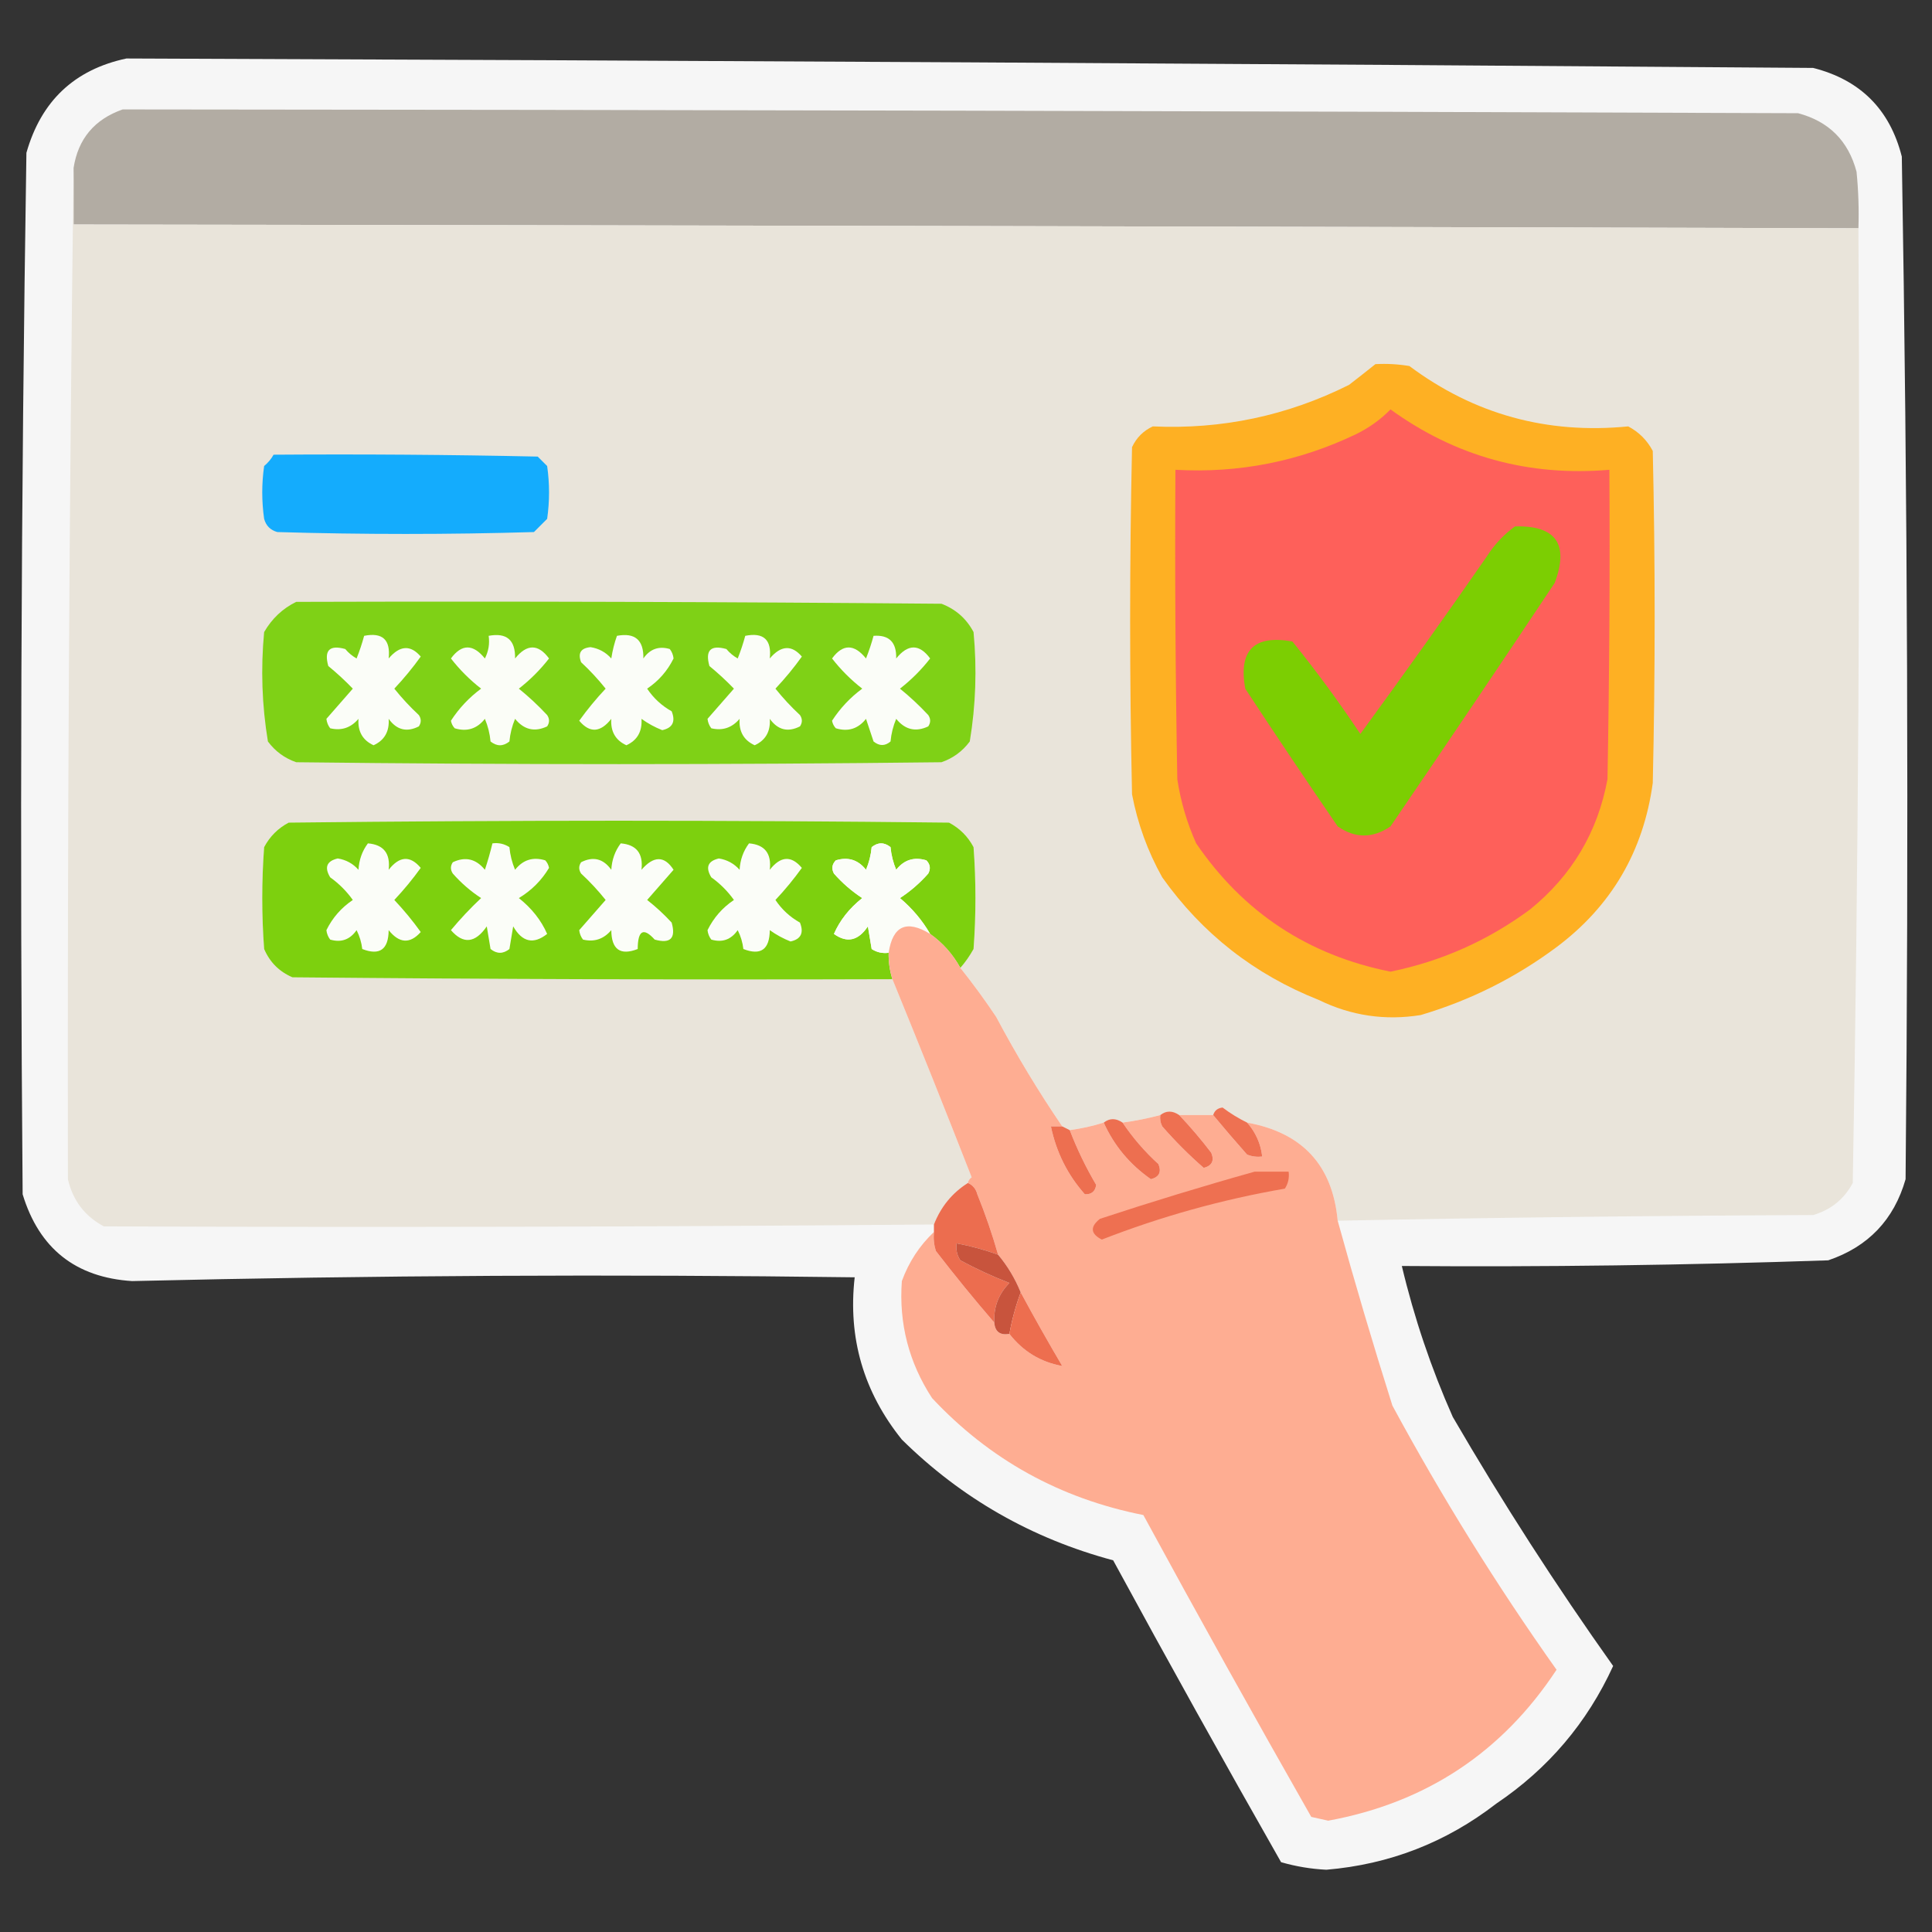 <?xml version="1.0" encoding="UTF-8"?>
<!DOCTYPE svg PUBLIC "-//W3C//DTD SVG 1.1//EN" "http://www.w3.org/Graphics/SVG/1.1/DTD/svg11.dtd">
<svg xmlns="http://www.w3.org/2000/svg" version="1.1" width="512px" height="512px" style="shape-rendering:geometricPrecision; text-rendering:geometricPrecision; image-rendering:optimizeQuality; fill-rule:evenodd; clip-rule:evenodd" xmlns:xlink="http://www.w3.org/1999/xlink">
<rect width="100%" height="100%" fill="#333333" stroke="none"/>
<g><path style="opacity:0.959" fill="#fefefe" d="M 33.5,15.5 C 182.502,16.035 331.502,16.868 480.5,18C 493,21.167 500.833,29 504,41.5C 505.523,131.828 505.856,222.161 505,312.5C 501.929,323.238 495.096,330.404 484.5,334C 446.845,335.291 409.178,335.791 371.5,335.5C 374.77,349.248 379.27,362.581 385,375.5C 398.181,398.172 412.348,420.172 427.5,441.5C 420.613,456.557 410.28,468.723 396.5,478C 383.231,488.257 368.231,494.09 351.5,495.5C 347.418,495.298 343.418,494.631 339.5,493.5C 324.413,466.995 309.58,440.328 295,413.5C 273.431,407.721 254.764,397.054 239,381.5C 228.846,368.874 224.679,354.541 226.5,338.5C 162.651,337.649 98.817,337.983 35,339.5C 20.035,338.537 10.368,330.87 6,316.5C 5.231,224.496 5.564,132.496 7,40.5C 10.892,26.771 19.725,18.438 33.5,15.5 Z"/></g>
<g><path style="opacity:1" fill="#b2aca3" d="M 492.5,60.5 C 334.834,60.037 177.167,59.704 19.5,59.5C 19.5,54.5 19.5,49.5 19.5,44.5C 20.701,36.792 25.034,31.625 32.5,29C 180.499,29.108 328.499,29.442 476.5,30C 484.667,32.167 489.833,37.333 492,45.5C 492.499,50.489 492.666,55.489 492.5,60.5 Z"/></g>
<g><path style="opacity:1" fill="#e9e4da" d="M 19.5,44.5 C 19.5,49.5 19.5,54.5 19.5,59.5C 177.167,59.704 334.834,60.037 492.5,60.5C 492.995,144.915 492.495,229.249 491,313.5C 488.708,317.788 485.208,320.622 480.5,322C 438.331,322.167 396.331,322.667 354.5,323.5C 353.151,308.814 345.151,300.147 330.5,297.5C 328.208,296.376 326.042,295.043 324,293.5C 322.699,293.639 321.866,294.305 321.5,295.5C 318.5,295.5 315.5,295.5 312.5,295.5C 310.716,294.28 309.05,294.28 307.5,295.5C 304.239,296.378 300.906,297.044 297.5,297.5C 295.716,296.28 294.05,296.28 292.5,297.5C 289.583,298.417 286.583,299.084 283.5,299.5C 282.833,299.167 282.167,298.833 281.5,298.5C 275.204,289.265 269.371,279.598 264,269.5C 261.002,265.008 257.835,260.675 254.5,256.5C 255.804,255.013 256.97,253.346 258,251.5C 258.667,242.5 258.667,233.5 258,224.5C 256.5,221.667 254.333,219.5 251.5,218C 193.167,217.333 134.833,217.333 76.5,218C 73.667,219.5 71.5,221.667 70,224.5C 69.333,233.5 69.333,242.5 70,251.5C 71.5,255 74,257.5 77.5,259C 130.499,259.5 183.499,259.667 236.5,259.5C 243.632,276.933 250.632,294.433 257.5,312C 256.944,312.383 256.611,312.883 256.5,313.5C 252.337,316.128 249.337,319.795 247.5,324.5C 174.167,325.131 100.834,325.298 27.5,325C 22.449,322.28 19.282,318.113 18,312.5C 17.847,223 18.347,133.666 19.5,44.5 Z"/></g>
<g><path style="opacity:1" fill="#feb023" d="M 364.5,96.5 C 367.518,96.335 370.518,96.502 373.5,97C 390.638,109.788 409.972,115.121 431.5,113C 434.333,114.5 436.5,116.667 438,119.5C 438.667,148.833 438.667,178.167 438,207.5C 435.527,225.623 427.027,240.123 412.5,251C 401.616,259.109 389.616,265.109 376.5,269C 367.055,270.516 358.055,269.182 349.5,265C 332.415,258.24 318.582,247.407 308,232.5C 304.144,225.599 301.477,218.266 300,210.5C 299.333,179.833 299.333,149.167 300,118.5C 301.167,116 303,114.167 305.5,113C 323.813,113.838 341.146,110.171 357.5,102C 359.903,100.147 362.236,98.314 364.5,96.5 Z"/></g>
<g><path style="opacity:1" fill="#fe605a" d="M 368.5,108.5 C 385.743,120.98 405.076,126.313 426.5,124.5C 426.667,151.835 426.5,179.169 426,206.5C 423.413,220.504 416.58,232.004 405.5,241C 394.359,249.239 382.025,254.739 368.5,257.5C 346.65,253.131 329.483,241.798 317,223.5C 314.558,218.067 312.892,212.4 312,206.5C 311.5,179.169 311.333,151.835 311.5,124.5C 328.337,125.456 344.337,122.29 359.5,115C 362.921,113.301 365.921,111.135 368.5,108.5 Z"/></g>
<g><path style="opacity:1" fill="#14acfd" d="M 72.5,120.5 C 95.836,120.333 119.169,120.5 142.5,121C 143.333,121.833 144.167,122.667 145,123.5C 145.667,128.167 145.667,132.833 145,137.5C 143.833,138.667 142.667,139.833 141.5,141C 118.833,141.667 96.167,141.667 73.5,141C 71.667,140.5 70.5,139.333 70,137.5C 69.333,132.833 69.333,128.167 70,123.5C 71.045,122.627 71.878,121.627 72.5,120.5 Z"/></g>
<g><path style="opacity:1" fill="#7cce02" d="M 401.5,139.5 C 412.368,139.22 415.868,144.22 412,154.5C 397.624,176.086 383.124,197.586 368.5,219C 363.8,222.212 359.133,222.212 354.5,219C 346.209,206.92 338.043,194.753 330,182.5C 328.167,172.333 332.333,168.167 342.5,170C 348.854,177.862 354.854,186.029 360.5,194.5C 371.861,178.972 383.027,163.306 394,147.5C 396.028,144.308 398.528,141.641 401.5,139.5 Z"/></g>
<g><path style="opacity:1" fill="#7fd116" d="M 78.5,159.5 C 135.501,159.333 192.501,159.5 249.5,160C 253.275,161.442 256.108,163.942 258,167.5C 258.92,177.242 258.587,186.908 257,196.5C 255.062,199.106 252.562,200.939 249.5,202C 192.5,202.667 135.5,202.667 78.5,202C 75.438,200.939 72.938,199.106 71,196.5C 69.413,186.908 69.08,177.242 70,167.5C 72.074,163.923 74.907,161.256 78.5,159.5 Z"/></g>
<g><path style="opacity:1" fill="#fbfdf8" d="M 96.5,168.5 C 101.367,167.533 103.534,169.533 103,174.5C 105.967,171.009 108.8,170.842 111.5,174C 109.369,176.968 107.036,179.801 104.5,182.5C 106.483,184.984 108.65,187.317 111,189.5C 111.667,190.5 111.667,191.5 111,192.5C 107.794,194.124 105.128,193.458 103,190.5C 103.225,193.846 101.892,196.18 99,197.5C 96.108,196.18 94.775,193.846 95,190.5C 92.975,192.879 90.475,193.713 87.5,193C 86.942,192.275 86.608,191.442 86.5,190.5C 88.745,187.911 91.078,185.244 93.5,182.5C 91.47,180.393 89.303,178.393 87,176.5C 85.833,172.333 87.333,170.833 91.5,172C 92.354,173.022 93.354,173.855 94.5,174.5C 95.294,172.505 95.961,170.505 96.5,168.5 Z"/></g>
<g><path style="opacity:1" fill="#fbfdf7" d="M 129.5,168.5 C 134.272,167.603 136.605,169.603 136.5,174.5C 139.636,170.614 142.636,170.614 145.5,174.5C 143.167,177.5 140.5,180.167 137.5,182.5C 140.124,184.622 142.624,186.955 145,189.5C 145.667,190.5 145.667,191.5 145,192.5C 141.684,194.069 138.851,193.402 136.5,190.5C 135.692,192.423 135.192,194.423 135,196.5C 133.333,197.833 131.667,197.833 130,196.5C 129.808,194.423 129.308,192.423 128.5,190.5C 126.408,193.152 123.742,193.986 120.5,193C 119.978,192.439 119.645,191.772 119.5,191C 121.661,187.673 124.327,184.84 127.5,182.5C 124.5,180.167 121.833,177.5 119.5,174.5C 122.364,170.614 125.364,170.614 128.5,174.5C 129.466,172.604 129.799,170.604 129.5,168.5 Z"/></g>
<g><path style="opacity:1" fill="#fbfdf8" d="M 163.5,168.5 C 168.272,167.603 170.605,169.603 170.5,174.5C 172.26,171.979 174.593,171.146 177.5,172C 178.059,172.725 178.392,173.558 178.5,174.5C 176.885,177.783 174.551,180.449 171.5,182.5C 173.19,185.024 175.357,187.024 178,188.5C 179.08,191.237 178.246,192.904 175.5,193.5C 173.563,192.74 171.73,191.74 170,190.5C 170.225,193.846 168.892,196.18 166,197.5C 163.108,196.18 161.775,193.846 162,190.5C 159.123,194.164 156.29,194.331 153.5,191C 155.631,188.032 157.964,185.199 160.5,182.5C 158.517,180.016 156.35,177.683 154,175.5C 153.085,173.08 153.918,171.747 156.5,171.5C 158.697,171.848 160.53,172.848 162,174.5C 162.315,172.414 162.815,170.414 163.5,168.5 Z"/></g>
<g><path style="opacity:1" fill="#fbfdf8" d="M 197.5,168.5 C 202.367,167.533 204.534,169.533 204,174.5C 206.967,171.009 209.8,170.842 212.5,174C 210.399,176.943 208.066,179.776 205.5,182.5C 207.483,184.984 209.65,187.317 212,189.5C 212.667,190.5 212.667,191.5 212,192.5C 208.794,194.124 206.128,193.458 204,190.5C 204.225,193.846 202.892,196.18 200,197.5C 197.108,196.18 195.775,193.846 196,190.5C 193.975,192.879 191.475,193.713 188.5,193C 187.941,192.275 187.608,191.442 187.5,190.5C 189.745,187.911 192.078,185.244 194.5,182.5C 192.47,180.393 190.303,178.393 188,176.5C 186.833,172.333 188.333,170.833 192.5,172C 193.354,173.022 194.354,173.855 195.5,174.5C 196.295,172.505 196.961,170.505 197.5,168.5 Z"/></g>
<g><path style="opacity:1" fill="#fbfdf8" d="M 231.5,168.5 C 235.619,168.199 237.619,170.199 237.5,174.5C 240.636,170.614 243.636,170.614 246.5,174.5C 244.167,177.5 241.5,180.167 238.5,182.5C 241.124,184.622 243.624,186.955 246,189.5C 246.667,190.5 246.667,191.5 246,192.5C 242.684,194.069 239.851,193.402 237.5,190.5C 236.692,192.423 236.192,194.423 236,196.5C 234.542,197.747 233.042,197.747 231.5,196.5C 230.833,194.5 230.167,192.5 229.5,190.5C 227.408,193.152 224.742,193.986 221.5,193C 220.978,192.439 220.645,191.772 220.5,191C 222.661,187.673 225.327,184.84 228.5,182.5C 225.5,180.167 222.833,177.5 220.5,174.5C 223.364,170.614 226.364,170.614 229.5,174.5C 230.295,172.505 230.961,170.505 231.5,168.5 Z"/></g>
<g><path style="opacity:1" fill="#7dd00e" d="M 254.5,256.5 C 252.528,252.895 249.861,249.895 246.5,247.5C 244.443,243.933 241.777,240.766 238.5,238C 241.28,236.188 243.78,234.021 246,231.5C 246.684,230.216 246.517,229.049 245.5,228C 242.258,227.014 239.592,227.848 237.5,230.5C 236.692,228.577 236.192,226.577 236,224.5C 234.333,223.167 232.667,223.167 231,224.5C 230.808,226.577 230.308,228.577 229.5,230.5C 227.408,227.848 224.742,227.014 221.5,228C 220.483,229.049 220.316,230.216 221,231.5C 223.22,234.021 225.72,236.188 228.5,238C 225.078,240.719 222.578,243.886 221,247.5C 224.448,249.988 227.448,249.322 230,245.5C 230.333,247.5 230.667,249.5 231,251.5C 232.356,252.38 233.856,252.714 235.5,252.5C 235.448,254.903 235.781,257.236 236.5,259.5C 183.499,259.667 130.499,259.5 77.5,259C 74,257.5 71.5,255 70,251.5C 69.333,242.5 69.333,233.5 70,224.5C 71.5,221.667 73.667,219.5 76.5,218C 134.833,217.333 193.167,217.333 251.5,218C 254.333,219.5 256.5,221.667 258,224.5C 258.667,233.5 258.667,242.5 258,251.5C 256.97,253.346 255.804,255.013 254.5,256.5 Z"/></g>
<g><path style="opacity:1" fill="#fbfdf8" d="M 97.5,223.5 C 101.667,223.846 103.5,226.18 103,230.5C 105.877,226.836 108.71,226.669 111.5,230C 109.369,232.968 107.036,235.801 104.5,238.5C 107.066,241.224 109.399,244.057 111.5,247C 108.651,250.192 105.818,250.025 103,246.5C 102.956,251.633 100.622,253.299 96,251.5C 95.798,249.744 95.298,248.078 94.5,246.5C 92.74,249.021 90.407,249.854 87.5,249C 86.942,248.275 86.608,247.442 86.5,246.5C 88.115,243.217 90.448,240.551 93.5,238.5C 91.833,236.167 89.833,234.167 87.5,232.5C 85.906,229.855 86.573,228.188 89.5,227.5C 91.697,227.848 93.53,228.848 95,230.5C 95.153,227.849 95.987,225.516 97.5,223.5 Z"/></g>
<g><path style="opacity:1" fill="#fbfdf8" d="M 130.5,223.5 C 132.144,223.286 133.644,223.62 135,224.5C 135.192,226.577 135.692,228.577 136.5,230.5C 138.592,227.848 141.258,227.014 144.5,228C 145.022,228.561 145.355,229.228 145.5,230C 143.512,233.321 140.846,235.988 137.5,238C 140.922,240.719 143.422,243.886 145,247.5C 141.4,250.354 138.4,249.687 136,245.5C 135.667,247.5 135.333,249.5 135,251.5C 133.333,252.833 131.667,252.833 130,251.5C 129.667,249.5 129.333,247.5 129,245.5C 125.943,249.951 122.776,250.284 119.5,246.5C 121.984,243.516 124.65,240.682 127.5,238C 124.72,236.188 122.22,234.021 120,231.5C 119.333,230.5 119.333,229.5 120,228.5C 123.316,226.931 126.149,227.598 128.5,230.5C 129.275,228.157 129.942,225.823 130.5,223.5 Z"/></g>
<g><path style="opacity:1" fill="#fbfdf8" d="M 164.5,223.5 C 168.667,223.846 170.5,226.18 170,230.5C 173.251,226.751 176.084,226.751 178.5,230.5C 176.255,233.089 173.922,235.756 171.5,238.5C 173.791,240.288 175.957,242.288 178,244.5C 179.167,248.667 177.667,250.167 173.5,249C 170.528,245.707 169.028,246.541 169,251.5C 164.378,253.299 162.044,251.633 162,246.5C 159.975,248.879 157.475,249.713 154.5,249C 153.941,248.275 153.608,247.442 153.5,246.5C 155.745,243.911 158.078,241.244 160.5,238.5C 158.517,236.016 156.35,233.683 154,231.5C 153.333,230.5 153.333,229.5 154,228.5C 157.206,226.876 159.872,227.542 162,230.5C 162.153,227.849 162.987,225.516 164.5,223.5 Z"/></g>
<g><path style="opacity:1" fill="#fbfdf8" d="M 198.5,223.5 C 202.667,223.846 204.5,226.18 204,230.5C 206.877,226.836 209.71,226.669 212.5,230C 210.369,232.968 208.036,235.801 205.5,238.5C 207.19,241.024 209.357,243.024 212,244.5C 213.08,247.237 212.246,248.904 209.5,249.5C 207.563,248.74 205.73,247.74 204,246.5C 203.956,251.633 201.622,253.299 197,251.5C 196.798,249.744 196.298,248.078 195.5,246.5C 193.74,249.021 191.407,249.854 188.5,249C 187.941,248.275 187.608,247.442 187.5,246.5C 189.115,243.217 191.449,240.551 194.5,238.5C 192.833,236.167 190.833,234.167 188.5,232.5C 186.906,229.855 187.573,228.188 190.5,227.5C 192.697,227.848 194.53,228.848 196,230.5C 196.153,227.849 196.987,225.516 198.5,223.5 Z"/></g>
<g><path style="opacity:1" fill="#fbfdf8" d="M 246.5,247.5 C 240.254,243.674 236.587,245.341 235.5,252.5C 233.856,252.714 232.356,252.38 231,251.5C 230.667,249.5 230.333,247.5 230,245.5C 227.448,249.322 224.448,249.988 221,247.5C 222.578,243.886 225.078,240.719 228.5,238C 225.72,236.188 223.22,234.021 221,231.5C 220.316,230.216 220.483,229.049 221.5,228C 224.742,227.014 227.408,227.848 229.5,230.5C 230.308,228.577 230.808,226.577 231,224.5C 232.667,223.167 234.333,223.167 236,224.5C 236.192,226.577 236.692,228.577 237.5,230.5C 239.592,227.848 242.258,227.014 245.5,228C 246.517,229.049 246.684,230.216 246,231.5C 243.78,234.021 241.28,236.188 238.5,238C 241.777,240.766 244.443,243.933 246.5,247.5 Z"/></g>
<g><path style="opacity:1" fill="#fead92" d="M 246.5,247.5 C 249.861,249.895 252.528,252.895 254.5,256.5C 257.835,260.675 261.002,265.008 264,269.5C 269.371,279.598 275.204,289.265 281.5,298.5C 280.5,298.5 279.5,298.5 278.5,298.5C 279.928,305.357 282.928,311.357 287.5,316.5C 289.266,316.566 290.266,315.732 290.5,314C 287.763,309.359 285.429,304.525 283.5,299.5C 286.583,299.084 289.583,298.417 292.5,297.5C 295.233,303.594 299.399,308.594 305,312.5C 307.188,311.941 307.854,310.607 307,308.5C 303.353,305.175 300.186,301.508 297.5,297.5C 300.906,297.044 304.239,296.378 307.5,295.5C 307.351,296.552 307.517,297.552 308,298.5C 311.46,302.465 315.126,306.132 319,309.5C 321.188,308.941 321.854,307.607 321,305.5C 318.331,302 315.498,298.667 312.5,295.5C 315.5,295.5 318.5,295.5 321.5,295.5C 324.384,298.981 327.384,302.481 330.5,306C 331.793,306.49 333.127,306.657 334.5,306.5C 334.116,303.104 332.782,300.104 330.5,297.5C 345.151,300.147 353.151,308.814 354.5,323.5C 359.023,339.904 363.856,356.237 369,372.5C 382.114,396.762 396.614,420.095 412.5,442.5C 398.079,464.404 377.912,477.737 352,482.5C 350.5,482.167 349,481.833 347.5,481.5C 332.413,454.995 317.58,428.328 303,401.5C 280.897,397.121 262.23,386.787 247,370.5C 240.853,361.06 238.186,350.727 239,339.5C 240.863,334.417 243.696,330.084 247.5,326.5C 247.34,328.199 247.506,329.866 248,331.5C 253.031,338.022 258.197,344.356 263.5,350.5C 263.694,352.912 265.027,353.912 267.5,353.5C 271.124,358.141 275.791,360.975 281.5,362C 277.679,355.519 274.013,349.019 270.5,342.5C 268.988,338.799 266.988,335.466 264.5,332.5C 262.96,327.082 261.127,321.749 259,316.5C 258.623,315.058 257.79,314.058 256.5,313.5C 256.611,312.883 256.944,312.383 257.5,312C 250.632,294.433 243.632,276.933 236.5,259.5C 235.781,257.236 235.448,254.903 235.5,252.5C 236.587,245.341 240.254,243.674 246.5,247.5 Z"/></g>
<g><path style="opacity:1" fill="#ee7051" d="M 312.5,295.5 C 315.498,298.667 318.331,302 321,305.5C 321.854,307.607 321.188,308.941 319,309.5C 315.126,306.132 311.46,302.465 308,298.5C 307.517,297.552 307.351,296.552 307.5,295.5C 309.05,294.28 310.716,294.28 312.5,295.5 Z"/></g>
<g><path style="opacity:1" fill="#ee7152" d="M 330.5,297.5 C 332.782,300.104 334.116,303.104 334.5,306.5C 333.127,306.657 331.793,306.49 330.5,306C 327.384,302.481 324.384,298.981 321.5,295.5C 321.866,294.305 322.699,293.639 324,293.5C 326.042,295.043 328.208,296.376 330.5,297.5 Z"/></g>
<g><path style="opacity:1" fill="#ed6f50" d="M 297.5,297.5 C 300.186,301.508 303.353,305.175 307,308.5C 307.854,310.607 307.188,311.941 305,312.5C 299.399,308.594 295.233,303.594 292.5,297.5C 294.05,296.28 295.716,296.28 297.5,297.5 Z"/></g>
<g><path style="opacity:1" fill="#ed6f50" d="M 281.5,298.5 C 282.167,298.833 282.833,299.167 283.5,299.5C 285.429,304.525 287.763,309.359 290.5,314C 290.266,315.732 289.266,316.566 287.5,316.5C 282.928,311.357 279.928,305.357 278.5,298.5C 279.5,298.5 280.5,298.5 281.5,298.5 Z"/></g>
<g><path style="opacity:1" fill="#ee7051" d="M 332.5,310.5 C 335.5,310.5 338.5,310.5 341.5,310.5C 341.714,312.144 341.38,313.644 340.5,315C 323.87,317.877 307.703,322.377 292,328.5C 288.993,326.961 288.826,325.128 291.5,323C 305.205,318.483 318.872,314.317 332.5,310.5 Z"/></g>
<g><path style="opacity:1" fill="#ec6d4f" d="M 256.5,313.5 C 257.79,314.058 258.623,315.058 259,316.5C 261.127,321.749 262.96,327.082 264.5,332.5C 260.914,331.207 257.248,330.207 253.5,329.5C 253.286,331.144 253.62,332.644 254.5,334C 258.683,336.257 263.016,338.257 267.5,340C 264.627,342.913 263.294,346.413 263.5,350.5C 258.197,344.356 253.031,338.022 248,331.5C 247.506,329.866 247.34,328.199 247.5,326.5C 247.5,325.833 247.5,325.167 247.5,324.5C 249.337,319.795 252.337,316.128 256.5,313.5 Z"/></g>
<g><path style="opacity:1" fill="#c8543d" d="M 264.5,332.5 C 266.988,335.466 268.988,338.799 270.5,342.5C 269.184,346.041 268.184,349.708 267.5,353.5C 265.027,353.912 263.694,352.912 263.5,350.5C 263.294,346.413 264.627,342.913 267.5,340C 263.016,338.257 258.683,336.257 254.5,334C 253.62,332.644 253.286,331.144 253.5,329.5C 257.248,330.207 260.914,331.207 264.5,332.5 Z"/></g>
<g><path style="opacity:1" fill="#ed6e4f" d="M 270.5,342.5 C 274.013,349.019 277.679,355.519 281.5,362C 275.791,360.975 271.124,358.141 267.5,353.5C 268.184,349.708 269.184,346.041 270.5,342.5 Z"/></g>
</svg>
